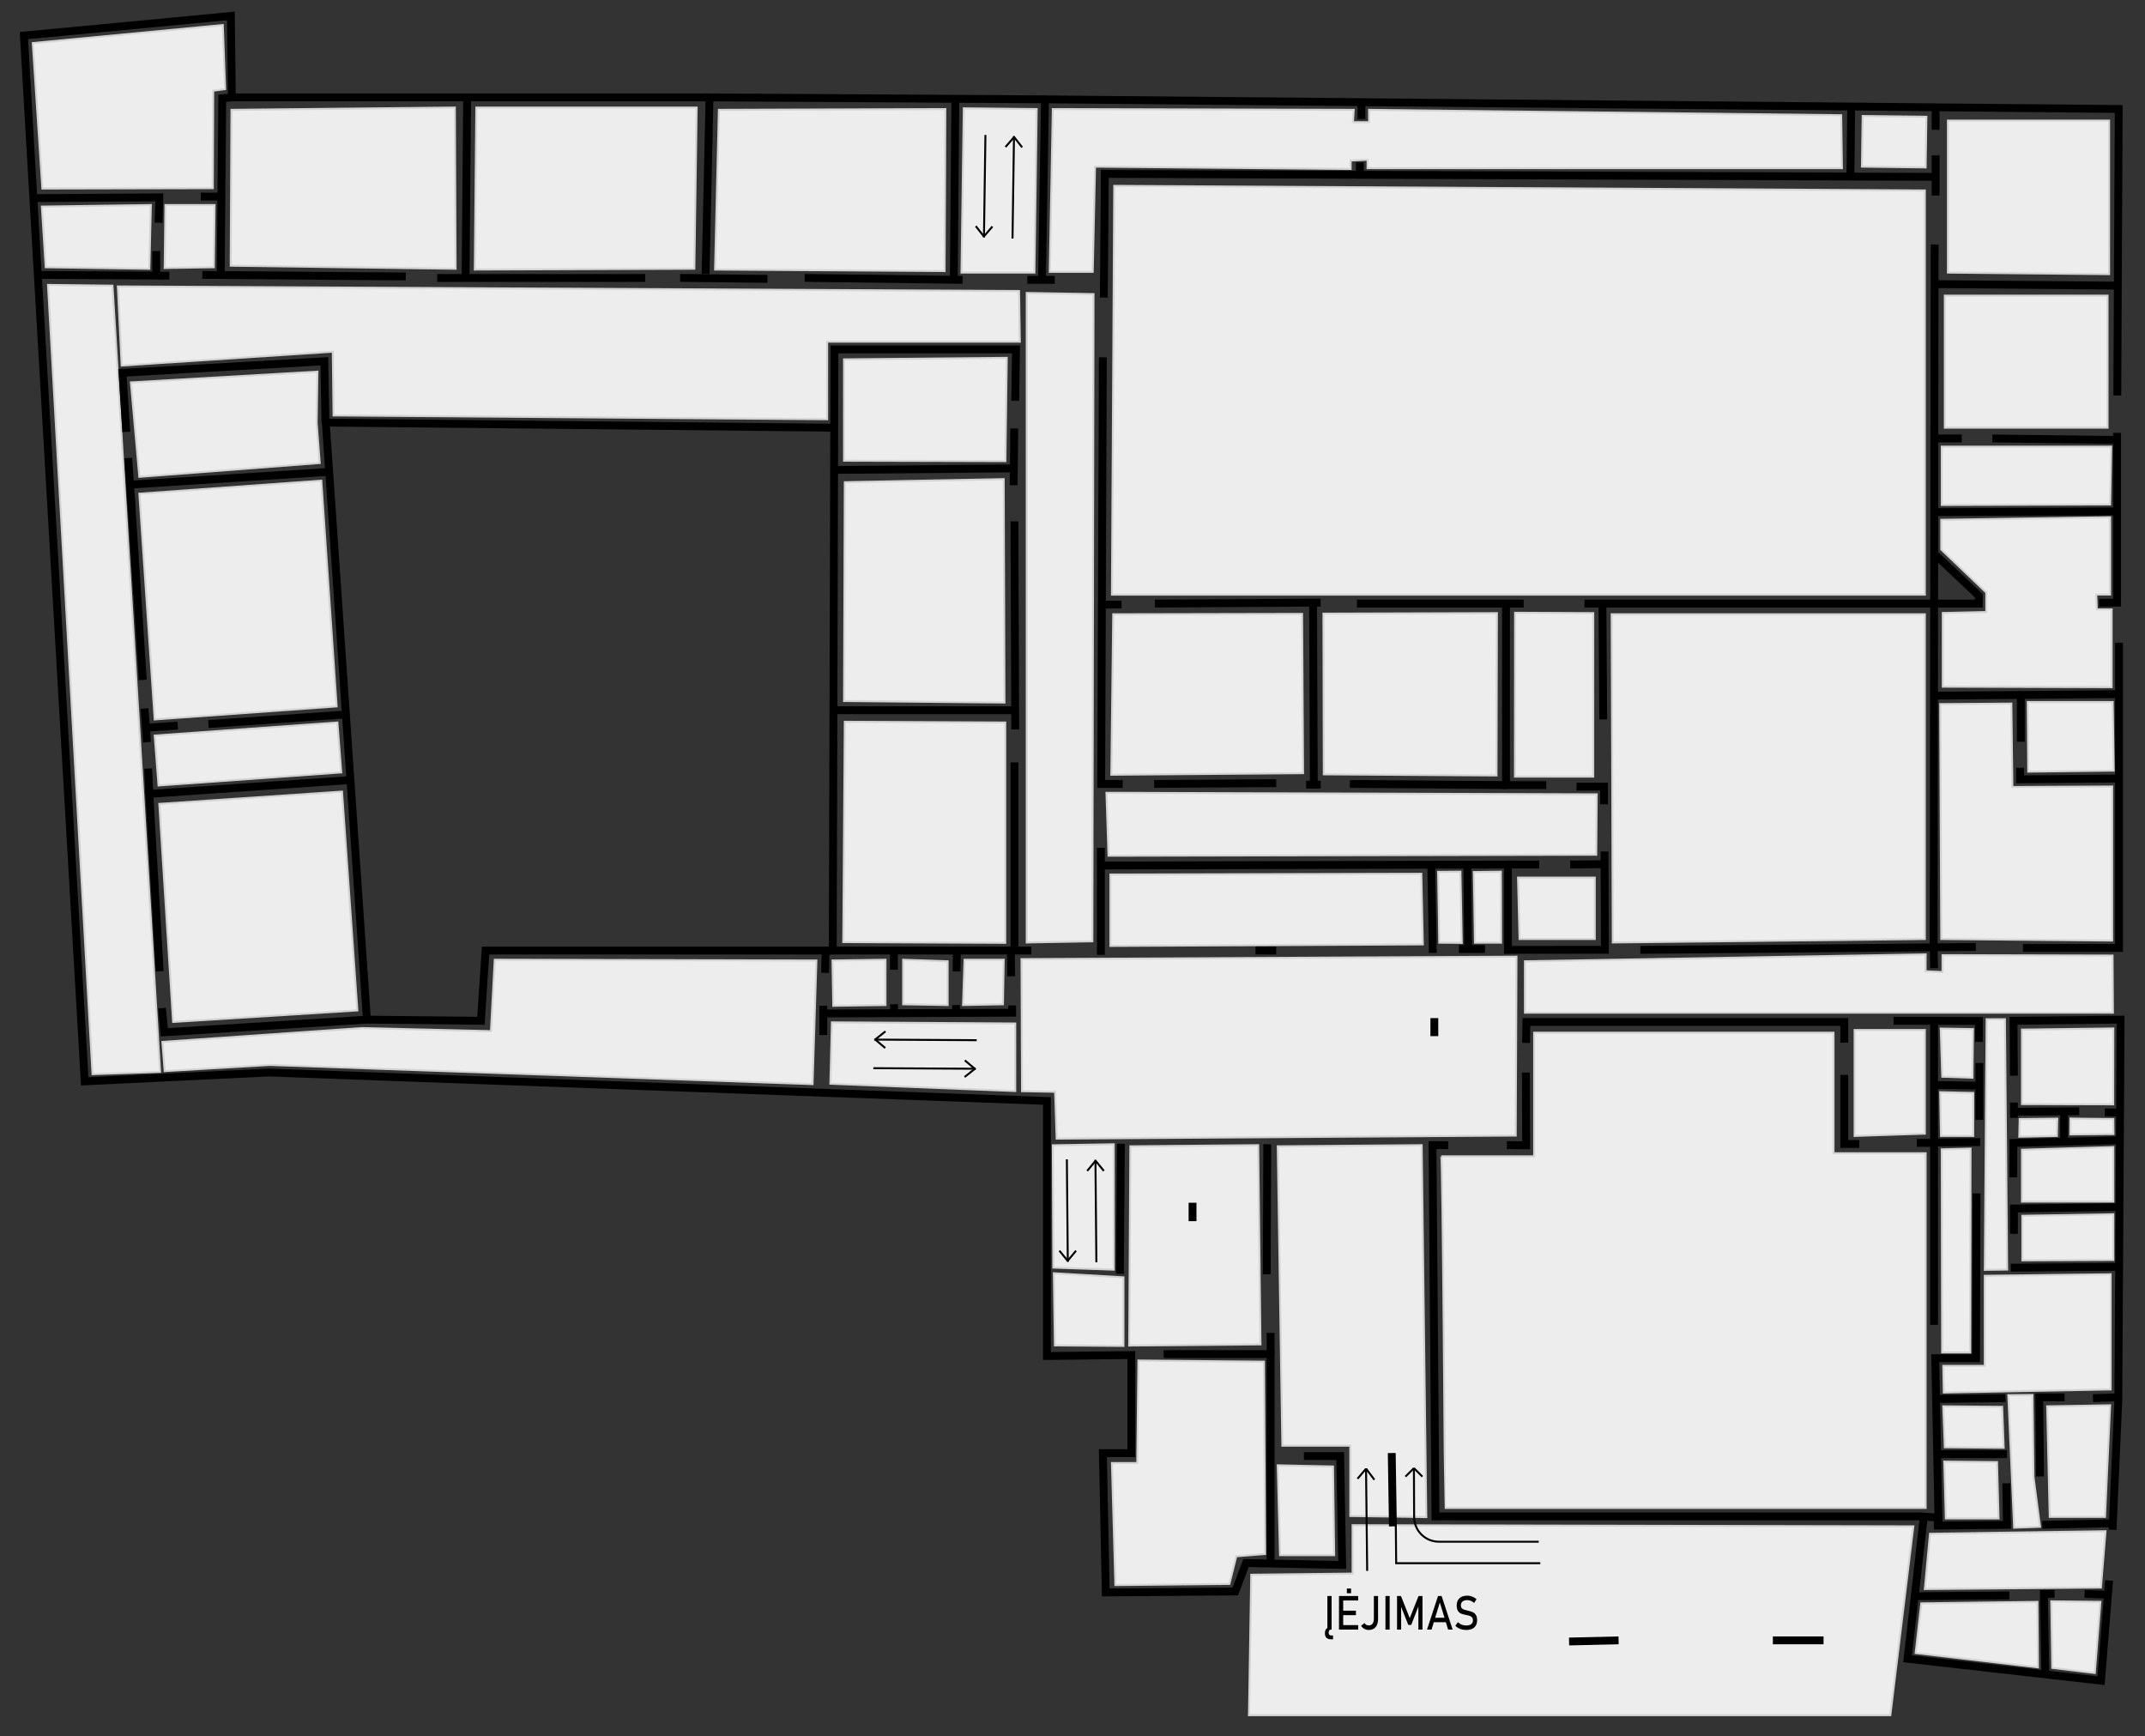 <?xml version="1.0" encoding="utf-8"?>
<!-- Generator: Adobe Illustrator 25.2.1, SVG Export Plug-In . SVG Version: 6.00 Build 0)  -->
<svg version="1.1" xmlns="http://www.w3.org/2000/svg" xmlns:xlink="http://www.w3.org/1999/xlink" x="0px" y="0px"
	 viewBox="0 0 2186.84 1769.69" style="enable-background:new 0 0 2186.84 1769.69;" xml:space="preserve">
<rect x="0" y="0" width="2186.84" height="1769.69" fill="#333333" stroke="none"/>
<style type="text/css">
	.st0{fill:#EDEDED;stroke:#D3D3D3;stroke-width:2;stroke-miterlimit:10;}
	.st1{fill:none;stroke:#000000;stroke-width:8;stroke-miterlimit:10;}
	.st2{fill:none;stroke:#000000;stroke-width:2;stroke-miterlimit:10;}
	.st3{fill:none;stroke:#757679;stroke-width:2;stroke-miterlimit:10;}
</style>
<g id="Layer_5">
	<polygon class="st0" points="859.72,960.32 861.28,735.71 1024.85,736.49 1024.85,961.1 	"/>
	<polygon class="st0" points="860.5,714.58 861.28,491.53 1023.28,488.4 1024.07,716.14 	"/>
	<path class="st0" d="M860.5,469.62v-103.3l165.91-1.57c-0.47,35.09-0.94,70.19-1.41,105.28
		C970.17,469.9,915.33,469.76,860.5,469.62z"/>
	<polygon class="st0" points="729.02,274.75 732.93,111.97 963.8,111.19 963.02,276.32 	"/>
	<polygon class="st0" points="484.07,274.75 485.63,109.62 710.24,109.62 707.89,273.97 	"/>
	<polygon class="st0" points="235.2,270.84 235.98,111.97 463.72,109.62 464.5,273.97 	"/>
	<path class="st0" d="M43.22,192.21c57.91-0.13,115.83-0.26,173.74-0.39c0.13-33.13,0.26-66.26,0.39-99.39
		c4.04-0.52,8.09-1.04,12.13-1.57c-0.78-21.78-1.57-43.57-2.35-65.35C162.57,31.64,98,37.77,33.43,43.9
		C36.7,93.34,39.96,142.77,43.22,192.21z"/>
	<polygon class="st0" points="46.59,272.4 42.67,210.58 153.8,209.01 152.24,273.97 	"/>
	<polygon class="st0" points="167.89,273.19 217.98,272.4 218.76,209.01 168.67,209.01 	"/>
	<polygon class="st0" points="163.2,1092.58 114.67,291.19 48.93,290.4 94.33,1094.93 	"/>
	<path class="st0" d="M167.89,1091.8l-2.35-29.74l203.48-14.09l131.48,3.13l3.91-72.78c109.3,0.26,218.61,0.52,327.91,0.78
		c-1.3,42-2.61,84-3.91,126c-184.43-6.52-368.87-13.04-553.3-19.57C239.37,1087.62,203.63,1089.71,167.89,1091.8z"/>
	<polygon class="st0" points="124.07,372.58 339.28,358.49 340.07,423.45 843.28,427.36 843.28,348.32 1039.72,348.32 
		1038.93,296.67 120.15,291.97 	"/>
	<polygon class="st0" points="980.24,277.88 1054.59,277.88 1056.93,111.19 982.59,110.4 	"/>
	<polygon class="st0" points="1046.76,298.62 1046.76,960.71 1113.67,959.53 1114.85,299.8 	"/>
	<polygon class="st0" points="1133.63,606.19 1962.41,606.19 1962.41,194.14 1135.98,189.45 	"/>
	<path class="st0" d="M1133,789.73c65.17-0.53,130.33-1.06,195.5-1.59c-0.34-54.12-0.68-108.25-1.02-162.37
		c-64.17,0.13-128.35,0.26-192.52,0.39C1134.3,680.69,1133.65,735.21,1133,789.73z"/>
	<path class="st0" d="M1349.63,789.32l176.09,1.17c0.14-55.17,0.28-110.33,0.41-165.5c-58.96,0.17-117.91,0.35-176.87,0.52
		C1349.38,680.11,1349.51,734.72,1349.63,789.32z"/>
	<path class="st0" d="M1544.5,791.67h79.83v-166.7c-26.56-0.12-53.12-0.25-79.67-0.37C1544.6,680.29,1544.55,735.98,1544.5,791.67z"
		/>
	<path class="st0" d="M1130.13,872.3c165.74-0.35,331.48-0.7,497.22-1.04c0.17-20.52,0.35-41.04,0.52-61.57
		c-166.61-0.52-333.22-1.04-499.83-1.57C1128.74,829.51,1129.43,850.9,1130.13,872.3z"/>
	<polygon class="st0" points="1644.28,960.71 1962.41,957.19 1962.41,626.14 1643.11,626.14 	"/>
	<polygon class="st0" points="1151.24,1371.58 1152.41,1168.49 1282.72,1167.32 1285.07,1370.4 	"/>
	<polygon class="st0" points="1137.15,1615.75 1133.63,1491.32 1159.46,1491.32 1160.63,1386.84 1288.59,1388.01 1289.76,1584.06 
		1260.41,1586.4 1253.37,1614.58 	"/>
	<polygon class="st0" points="1305.02,1585.23 1360.2,1585.23 1359.02,1494.84 1302.67,1493.67 	"/>
	<polygon class="st0" points="1950.67,1555.88 1927.2,1748.4 1273.33,1748.4 1275.67,1605.19 1378.98,1604.01 1378.98,1554.71 	"/>
	<polygon class="st0" points="1307.37,1473.71 1376.63,1473.71 1376.63,1545.32 1454.11,1546.49 1449.41,1167.32 1302.67,1168.49 	
		"/>
	<path class="st0" d="M1467.37,960.93c7.63,0.07,15.26,0.13,22.89,0.2c-0.46-24.2-0.91-48.39-1.37-72.59
		c-7.57,0.07-15.13,0.13-22.7,0.2C1466.59,912.8,1466.98,936.86,1467.37,960.93z"/>
	<path class="st0" d="M1503.76,960.93c8.87,0,17.74,0,26.61,0c-0.07-24.13-0.13-48.26-0.2-72.39c-9.2,0.13-18.39,0.26-27.59,0.39
		C1502.98,912.93,1503.37,936.93,1503.76,960.93z"/>
	<polygon class="st0" points="1890.8,1157.93 1890.8,1049.93 1962.41,1049.93 1962.41,1155.58 	"/>
	<path class="st0" d="M1469.37,1178.67h94.7v-126h305.22v122.87h93.91v361.57h-489.91
		C1473.28,1537.1,1470.93,1178.67,1469.37,1178.67z"/>
	<polygon class="st0" points="1145.37,1302.06 1145.37,1371.97 1075.46,1371.45 1074.41,1297.88 	"/>
	<polygon class="st0" points="1073.89,1292.14 1135.46,1294.23 1135.46,1166.4 1073.37,1167.45 	"/>
	<path class="st0" d="M1041.96,1112.3c11.25,0.21,22.51,0.42,33.76,0.63l1.57,47.74l468-3.13c0.26-60.78,0.52-121.57,0.78-182.35
		c-168.21,0.83-336.42,1.67-504.63,2.5C1041.61,1022.56,1041.78,1067.43,1041.96,1112.3z"/>
	<path class="st0" d="M846.57,1104.73c62.82,2.47,125.64,4.94,188.46,7.41v-68.87c-62.3-0.38-124.59-0.77-186.89-1.15
		C847.61,1062.99,847.09,1083.86,846.57,1104.73z"/>
	<polygon class="st0" points="849.54,1025.27 902.76,1024.49 902.76,978.32 848.76,979.1 	"/>
	<polygon class="st0" points="920.76,1023.71 966.15,1024.49 966.15,979.88 920.76,978.32 	"/>
	<polygon class="st0" points="981.8,1024.49 1022.5,1023.71 1023.28,978.32 983.37,978.32 	"/>
	<polygon class="st0" points="176.5,1041.71 364.33,1029.97 348.67,806.93 162.41,819.45 	"/>
	<polygon class="st0" points="161.63,800.67 347.89,787.36 343.98,736.49 157.72,749.8 	"/>
	<polygon class="st0" points="157.72,733.36 343.2,720.06 327.54,489.97 142.07,503.27 	"/>
	<polygon class="st0" points="142.07,486.06 325.98,471.97 322.85,431.27 323.63,378.84 133.46,389.8 	"/>
	<path class="st0" d="M1070.24,277.1l3.13-165.91l306.78,0.78l-0.78,12.52h16.43v-12.52l481.3,5.48l0.78,54h-483.65v-8.61
		l-17.22,0.78v8.61l-260.61-2.35c-0.78,35.74-1.57,71.48-2.35,107.22C1099.46,277.1,1084.85,277.1,1070.24,277.1z"/>
	<polygon class="st0" points="1898.24,169.88 1963.2,170.67 1963.98,119.01 1899.02,118.23 	"/>
	<polygon class="st0" points="1549.2,957.19 1625.89,957.19 1625.89,894.58 1547.63,894.58 	"/>
	<rect x="1982.76" y="301.36" class="st0" width="165.91" height="134.61"/>
	<polygon class="st0" points="1985.89,277.88 2150.24,279.45 2150.24,122.93 1985.89,122.93 	"/>
	<polygon class="st0" points="1980.67,699.97 1980.67,624.84 2025.02,623.8 2025.02,603.97 1979.11,560.14 1979.11,529.88 
		2151.28,527.27 2151.28,606.06 2137.2,606.06 2137.72,621.19 2152.85,621.19 2152.85,700.49 	"/>
	<polygon class="st0" points="1979.63,514.75 2151.28,514.23 2152.33,455.27 1979.63,455.27 	"/>
	<polygon class="st0" points="2067.8,786.58 2154.93,785.53 2153.89,715.62 2067.28,715.62 	"/>
	<polygon class="st0" points="1979.11,957.19 2153.37,958.75 2153.37,801.71 2051.63,802.23 2050.59,717.19 1978.07,717.71 	"/>
	<polygon class="st0" points="1980.15,1097.53 2010.93,1098.58 2011.46,1049.01 1978.59,1048.49 	"/>
	<path class="st0" d="M2061.41,1125.45c31,0.09,62,0.17,93,0.26c0.04-25.78,0.09-51.57,0.13-77.35
		c-31.04,0.39-62.09,0.78-93.13,1.17C2061.41,1074.84,2061.41,1100.14,2061.41,1125.45z"/>
	<path class="st0" d="M2110.72,1156.36c0.05-5.38,0.1-10.77,0.15-16.15c14.56,0.17,29.12,0.33,43.67,0.5
		c0.05,5.09,0.1,10.19,0.15,15.28C2140.04,1156.11,2125.38,1156.24,2110.72,1156.36z"/>
	<polygon class="st0" points="1978.85,1157.93 2011.72,1157.93 2011.72,1114.1 1978.07,1113.32 	"/>
	<polygon class="st0" points="2058.67,1158.71 2059.07,1140.71 2097.41,1140.32 2097.02,1157.93 	"/>
	<polygon class="st0" points="1980.02,1378.62 1979.63,1171.62 2008.98,1170.84 2008.59,1378.62 	"/>
	<polygon class="st0" points="2061.41,1224.84 2061.41,1172.01 2154.54,1169.27 2154.54,1224.84 	"/>
	<polygon class="st0" points="2061.8,1284.71 2061.8,1239.32 2154.54,1237.75 2154.54,1284.32 	"/>
	<polygon class="st0" points="1981.72,1419.45 1981.2,1392.32 2023.46,1392.32 2023.46,1300.49 2151.8,1298.93 2151.8,1416.32 	"/>
	<path class="st0" d="M2023.51,1294.42c0.63-85.15,1.26-170.3,1.89-255.46c6.22,0,12.43,0,18.65,0
		c0.75,85.05,1.5,170.11,2.25,255.16C2038.71,1294.22,2031.11,1294.32,2023.51,1294.42z"/>
	<polygon class="st0" points="1983.8,1547.8 2037.54,1547.8 2035.98,1490.4 1982.24,1489.88 	"/>
	<polygon class="st0" points="1982.76,1475.27 2042.76,1475.8 2041.2,1434.06 1981.2,1433.53 	"/>
	<polygon class="st0" points="2089.72,1546.23 2087.11,1433.53 2151.28,1432.49 2146.07,1546.23 	"/>
	<path class="st0" d="M2053.45,1557.27c8.8-0.33,17.61-0.65,26.41-0.98c-2.25-17.02-4.5-34.04-6.75-51.07
		c-0.33-27.75-0.65-55.5-0.98-83.25c-8.22,0.07-16.43,0.13-24.65,0.2C2049.47,1467.21,2051.46,1512.24,2053.45,1557.27z"/>
	<path class="st0" d="M1554.67,1032.32v-52.43l408.52-7.04v17.22l17.22,0.78v-17.22c57.79,0.14,115.58,0.28,173.37,0.41
		c0.12,19.43,0.25,38.86,0.37,58.28C1954.33,1032.32,1754.5,1032.32,1554.67,1032.32z"/>
	<path class="st0" d="M1132.07,891.45c105.65-0.26,211.3-0.52,316.96-0.78c0.52,24,1.04,48,1.57,72
		c-106.17,0.52-212.35,1.04-318.52,1.57C1132.07,939.97,1132.07,915.71,1132.07,891.45z"/>
	<path class="st0" d="M1962.41,1619.8c1.74-18.78,3.48-37.57,5.22-56.35c59.65-0.87,119.3-1.74,178.96-2.61
		c-1.57,19.13-3.13,38.26-4.7,57.39C2082.07,1618.75,2022.24,1619.27,1962.41,1619.8z"/>
	<polygon class="st0" points="1953.02,1685.01 2077.72,1699.62 2077.2,1632.84 1958.76,1634.4 	"/>
	<polygon class="st0" points="2092.33,1700.14 2135.63,1705.36 2141.37,1632.84 2091.28,1632.32 	"/>
</g>
<g id="Layer_2">
	<path class="st1" d="M1124.37,364.27c-0.57,144.94-1.13,289.88-1.7,434.83c7.3,0,14.61,0,21.91,0"/>
	<line class="st1" x1="1126.37" y1="616.27" x2="1143.37" y2="616.27"/>
	<line class="st1" x1="1177.37" y1="615.27" x2="1346.37" y2="614.27"/>
	<line class="st1" x1="1383.37" y1="615.27" x2="1553.37" y2="615.27"/>
	<polyline class="st1" points="1535.37,617.27 1535.37,800.27 1576.37,800.27 	"/>
	<polyline class="st1" points="1607.28,801.84 1635.28,801.84 1635.28,819.84 	"/>
	<polyline class="st1" points="1635.83,867.99 1636.22,968.17 1537.37,968.27 1537.37,881.27 1122.37,882.27 1122.37,864.27 
		1122.37,973.27 	"/>
	<line class="st1" x1="1672.37" y1="968.27" x2="2014.37" y2="965.27"/>
	<polyline class="st1" points="2062.37,966.27 2160.37,966.27 2160.37,655.27 	"/>
	<line class="st1" x1="2158.37" y1="617.27" x2="2158.37" y2="441.27"/>
	<polyline class="st1" points="1972.37,249.27 1971.37,965.27 1971.8,986.93 	"/>
	<polyline class="st1" points="1615.37,615.27 2017.37,615.27 2017.37,607.27 1973.13,565.42 	"/>
	<line class="st1" x1="1973.37" y1="199.27" x2="1973.37" y2="158.27"/>
	<polyline class="st1" points="1971.37,180.27 1126.37,177.27 1125.37,303.27 	"/>
	<line class="st1" x1="1075.37" y1="285.27" x2="1047.37" y2="285.27"/>
	<path class="st1" d="M2158.37,444.27"/>
	<line class="st1" x1="981.37" y1="285.27" x2="820.37" y2="283.27"/>
	<line class="st1" x1="782.37" y1="284.27" x2="693.37" y2="283.27"/>
	<polyline class="st1" points="719.37,279.27 723.37,99.27 1065.37,101.27 	"/>
	<path class="st1" d="M723.37,99.27h-487l-1-83l-211,20l62,1066l188-9l793,29v260c28.67-0.33,57.33-0.67,86-1c0,33.33,0,66.67,0,100
		h-29l3,142l132-1l11-29l98,2l-2-111c-12.33,0-24.67,0-37,0"/>
	<polyline class="st1" points="1295.37,1594.27 1295.37,1380.27 1186.37,1380.27 	"/>
	<line class="st1" x1="1487.37" y1="967.36" x2="1513.98" y2="967.36"/>
	<line class="st1" x1="1496.76" y1="965.01" x2="1495.98" y2="883.62"/>
	<line class="st1" x1="1459.2" y1="882.84" x2="1460.76" y2="971.27"/>
	<path class="st1" d="M1930.52,1040.53c28.37,0.07,56.74,0.13,85.11,0.2"/>
	<line class="st1" x1="1971.8" y1="1350.45" x2="1971.8" y2="1041.71"/>
	<line class="st1" x1="1969.46" y1="1164.97" x2="1954.2" y2="1164.97"/>
	<polyline class="st1" points="1895.5,1166.14 1880.24,1166.14 1880.24,1095.71 	"/>
	<path class="st1" d="M1880.24,1062.84v-21.13c-108,0-216,0-324,0l-0.43,21.35"/>
	<polyline class="st1" points="1555.65,1093.36 1555.9,1167.44 1536.28,1167.32 	"/>
	<line class="st1" x1="1476.41" y1="1167.32" x2="1456.46" y2="1167.32"/>
	<polyline class="st1" points="165.15,1027.62 167.5,1052.27 374.11,1039.36 490.33,1040.53 495.02,968.93 1051.46,968.93 	"/>
	<line class="st1" x1="1034" y1="436.77" x2="1033.46" y2="494.67"/>
	<line class="st1" x1="851.11" y1="479.01" x2="1033.46" y2="477.45"/>
	<line class="st1" x1="1034.24" y1="531.45" x2="1035.02" y2="743.53"/>
	<line class="st1" x1="1034.24" y1="777.19" x2="1034.24" y2="968.93"/>
	<line class="st1" x1="847.98" y1="723.97" x2="1035.02" y2="723.97"/>
	<line class="st1" x1="839.37" y1="1055.01" x2="839.37" y2="1025.27"/>
	<path class="st1" d="M1035.02,408.58c0.26-17.48,0.52-34.96,0.78-52.43H850.72v2.35c-0.57,203.39-1.13,406.78-1.7,610.17l-7.3,1.04
		l-0.52,21.91"/>
	<polyline class="st1" points="840.15,1033.1 1031.89,1032.32 1031.89,1024.88 	"/>
	<line class="st1" x1="975.54" y1="971.08" x2="975.15" y2="990.25"/>
	<line class="st1" x1="911.37" y1="970.49" x2="911.37" y2="988.49"/>
	<line class="st1" x1="1176.67" y1="799.1" x2="1301.11" y2="798.32"/>
	<line class="st1" x1="1331.63" y1="799.88" x2="1346.5" y2="799.88"/>
	<line class="st1" x1="1338.67" y1="615.19" x2="1339.46" y2="800.67"/>
	<line class="st1" x1="1376.24" y1="799.1" x2="1535.37" y2="800.27"/>
	<line class="st1" x1="1634.5" y1="733.36" x2="1633.72" y2="616.75"/>
	<line class="st1" x1="1972.59" y1="522.06" x2="2158.85" y2="521.27"/>
	<line class="st1" x1="1972.59" y1="446.93" x2="1999.98" y2="446.93"/>
	<line class="st1" x1="2031.28" y1="446.93" x2="2159.63" y2="448.49"/>
	<line class="st1" x1="1886.5" y1="180.06" x2="1887.28" y2="110.4"/>
	<line class="st1" x1="972.41" y1="285.71" x2="973.98" y2="102.58"/>
	<line class="st1" x1="445.72" y1="283.36" x2="657.8" y2="283.36"/>
	<line class="st1" x1="476.24" y1="99.45" x2="474.67" y2="282.58"/>
	<line class="st1" x1="206.24" y1="280.23" x2="413.63" y2="281.8"/>
	<polyline class="st1" points="225.02,281.8 226.59,100.23 236.37,99.27 	"/>
	<line class="st1" x1="41.89" y1="280.23" x2="172.59" y2="281.01"/>
	<line class="st1" x1="159.28" y1="277.88" x2="159.28" y2="255.97"/>
	<polyline class="st1" points="161.63,227.01 162.41,201.19 34.07,201.97 	"/>
	<line class="st1" x1="204.67" y1="200.4" x2="222.67" y2="200.4"/>
	<line class="st1" x1="2147.89" y1="1625.53" x2="2125.2" y2="1624.75"/>
	<line class="st1" x1="2048.5" y1="1626.32" x2="1952.24" y2="1627.1"/>
	<polyline class="st1" points="2085.28,1708.49 2083.72,1624.75 2094.67,1624.75 	"/>
	<line class="st1" x1="2153.37" y1="1552.75" x2="2082.15" y2="1554.32"/>
	<polyline class="st1" points="1975.67,1546.51 1975.72,1555.1 2050.07,1554.32 	"/>
	<path class="st1" d="M2046.04,1553.03c-0.2-13.67-0.39-27.35-0.59-41.02"/>
	<line class="st1" x1="1976.5" y1="1482.32" x2="2046.15" y2="1482.32"/>
	<polyline class="st1" points="2079.8,1505.01 2079.02,1424.4 2104.85,1424.4 	"/>
	<line class="st1" x1="2133.8" y1="1425.19" x2="2157.28" y2="1424.4"/>
	<line class="st1" x1="1974.93" y1="1425.97" x2="2044.59" y2="1425.19"/>
	<line class="st1" x1="2159.63" y1="1291.36" x2="2050.02" y2="1292.17"/>
	<polyline class="st1" points="2053.2,1257.71 2053.2,1231.88 2162.76,1230.32 	"/>
	<line class="st1" x1="2163.54" y1="1162.23" x2="2048.65" y2="1165.19"/>
	<path class="st1" d="M2052.66,1164.01c-0.03,12.03-0.07,24.07-0.1,36.1"/>
	<polyline class="st1" points="2053.2,1096.49 2052.8,1040.53 2161.98,1039.36 2159.63,1427.93 2153.76,1559.4 	"/>
	<line class="st1" x1="2053.2" y1="1139.53" x2="2053.2" y2="1123.88"/>
	<line class="st1" x1="2055.54" y1="1133.27" x2="2119.74" y2="1132.77"/>
	<line class="st1" x1="2104.35" y1="1161.21" x2="2104.35" y2="1135.51"/>
	<path class="st1" d="M2158.85,1134.06"/>
	<line class="st1" x1="2145.83" y1="1133.82" x2="2158.85" y2="1134.06"/>
	<line class="st1" x1="1972.59" y1="289.62" x2="2161.2" y2="291.19"/>
	<line class="st1" x1="1974.15" y1="709.1" x2="2161.98" y2="707.53"/>
	<polyline class="st1" points="2159.63,793.62 2059.46,794.4 2059.46,782.67 	"/>
	<line class="st1" x1="2060.24" y1="756.06" x2="2060.24" y2="709.88"/>
	<path class="st1" d="M2162.37,614.27c-7.43,0.04-14.87,0.09-22.3,0.13"/>
	<polyline class="st1" points="849.54,435.97 332.13,430.77 374.11,1039.36 	"/>
	<path class="st1" d="M148.59,738.84c0.42,5.91,0.84,11.82,1.26,17.73"/>
	<path class="st1" d="M352.98,728.27"/>
	<polyline class="st1" points="162.8,990.06 152.24,809.27 356.5,795.19 	"/>
	<line class="st1" x1="152.24" y1="809.27" x2="151.07" y2="783.45"/>
	<path class="st1" d="M148.87,742.19c-0.52-6.65-1.04-13.3-1.57-19.96"/>
	<path class="st1" d="M145.59,693.06c-4.13-63.43-8.26-126.87-12.39-190.3"/>
	<line class="st1" x1="133.85" y1="513.84" x2="130.72" y2="466.88"/>
	<line class="st1" x1="135.02" y1="493.88" x2="335.76" y2="480.97"/>
	<polyline class="st1" points="331.85,431.27 330.67,368.27 124.85,380.01 128.76,440.27 	"/>
	<line class="st1" x1="1973.37" y1="110.4" x2="1973.37" y2="132.32"/>
	<path class="st1" d="M1387.98,105.19c0,5.39,0,10.78,0,16.17"/>
	<line class="st1" x1="1386.41" y1="176.14" x2="1386.41" y2="165.6"/>
	<line class="st1" x1="1141.72" y1="1298.4" x2="1142.76" y2="1165.88"/>
	<line class="st1" x1="1291.46" y1="1298.93" x2="1291.98" y2="1166.4"/>
	<line class="st1" x1="352.98" y1="728.27" x2="212.5" y2="738.06"/>
	<path class="st1" d="M181.2,739.62c-11.36,0.79-22.72,1.58-34.09,2.37"/>
	<polyline class="st1" points="2158.59,403.1 2160.04,111.08 1065.37,101.27 1062.37,282.27 	"/>
	<line class="st1" x1="1420.07" y1="1555.88" x2="1418.89" y2="1481.14"/>
	<path class="st1" d="M1460.45,1167.71c1.02,127.34,2.04,254.68,3.07,382.03"/>
	<line class="st1" x1="1279.98" y1="968.93" x2="1301.11" y2="968.93"/>
	<line class="st1" x1="1295.37" y1="1380.27" x2="1295.37" y2="1358.67"/>
	<line class="st1" x1="1215.8" y1="1244.8" x2="1215.8" y2="1226.01"/>
	<line class="st1" x1="1635.67" y1="880.88" x2="1600.85" y2="881.27"/>
	<line class="st1" x1="1537.37" y1="881.27" x2="1569.15" y2="881.27"/>
	<path class="st1" d="M1418.5,1482.32"/>
	<line class="st1" x1="1467.02" y1="1545.71" x2="1957.97" y2="1545.73"/>
	<polyline class="st1" points="2015.11,1216.49 2014.59,1384.49 1972.98,1384.49 1976.31,1546.95 1961.34,1545.98 1944.8,1690.88 
		2142.02,1713.19 2150.24,1611.06 	"/>
	<line class="st1" x1="1972.98" y1="1164.58" x2="2018.76" y2="1164.19"/>
	<line class="st1" x1="2017.98" y1="1141.49" x2="2017.98" y2="1083.58"/>
	<path class="st1" d="M2017.59,1036.75c0,8.43,0,16.87,0,25.3"/>
	<path class="st1" d="M1972.2,1105.88"/>
	<line class="st1" x1="2016.41" y1="1106.67" x2="1972.2" y2="1105.88"/>
	<line class="st1" x1="1462.33" y1="1056.19" x2="1462.33" y2="1037.8"/>
	<line class="st1" x1="1599.67" y1="1673.27" x2="1650.15" y2="1672.1"/>
	<line class="st1" x1="1807.46" y1="1672.1" x2="1859.11" y2="1672.1"/>
	<path class="st2" d="M910.98,1032.32"/>
	<line class="st1" x1="911.76" y1="1033.1" x2="911.37" y2="1023.71"/>
	<line class="st1" x1="974.76" y1="1031.53" x2="974.76" y2="1024.49"/>
	<line class="st1" x1="1030.62" y1="972.45" x2="1030.91" y2="995.14"/>
	<path class="st2" d="M1570.33,1593.45c-48.98,0-97.96,0-146.93,0c-0.13-14.61-0.26-29.22-0.39-43.83"/>
	<path class="st2" d="M1451.96,1504.72"/>
	<path class="st2" d="M1451.52,1505.16"/>
	<path class="st2" d="M1442.37,1495.43"/>
	<path class="st2" d="M1429.95,1506.09"/>
	<path class="st2" d="M1432.62,1504.98"/>
	<path class="st2" d="M1568.76,1571.53h-101.88c-13.8,0-25.02-11.11-25.16-24.91c-0.08-16.84-0.16-33.68-0.23-50.52"/>
	<line class="st2" x1="1441.78" y1="1496.83" x2="1450.15" y2="1505.19"/>
	<line class="st2" x1="1441.22" y1="1496.82" x2="1432.86" y2="1505.18"/>
	<g>
		<g>
			<path d="M1352.34,1669.51c-1.05-1-1.57-2.52-1.57-4.55c0-2.13,0.52-3.73,1.55-4.78c1.04-1.05,2.59-1.58,4.68-1.58v2.52
				c-1.62,0-2.43,1.05-2.43,3.16c0,1.88,0.84,2.83,2.52,2.83h1.93v3.91h-1.93C1354.97,1671.02,1353.39,1670.52,1352.34,1669.51z
				 M1357.56,1661.13h-4.28v-34.25h4.28V1661.13z"/>
			<path d="M1365.11,1626.88h4.28v34.25h-4.28V1626.88z M1367.19,1626.88h17.51v4.57h-17.51V1626.88z M1367.19,1641.84h15.2v4.57
				h-15.2V1641.84z M1367.19,1656.56h17.51v4.57h-17.51V1656.56z M1373.14,1619.27h4.28v4.8h-4.28V1619.27z"/>
			<path d="M1390.95,1660.37c-1.36-0.74-2.46-1.77-3.31-3.11l3.5-2.83c0.39,0.77,0.96,1.37,1.7,1.79s1.6,0.64,2.58,0.64
				c1.66,0,2.95-0.58,3.87-1.74c0.92-1.16,1.37-2.79,1.37-4.9v-23.34h4.28v23.36c0,2.37-0.37,4.4-1.11,6.08
				c-0.74,1.68-1.82,2.96-3.25,3.84c-1.43,0.88-3.15,1.32-5.16,1.32C1393.79,1661.48,1392.3,1661.11,1390.95,1660.37z"/>
			<path d="M1416.76,1661.13h-4.28v-34.25h4.28V1661.13z"/>
			<path d="M1446.22,1626.88h4v34.25h-4.17v-25.65l0.21,1.51l-7.51,19.38h-2.98l-7.51-18.91l0.21-1.98v25.65h-4.17v-34.25h4
				l8.95,22.61L1446.22,1626.88z"/>
			<path d="M1466.08,1626.88h3.65l11.24,34.25h-4.61l-8.45-27.63l-8.45,27.63h-4.61L1466.08,1626.88z M1460.02,1649.05h16.04v4.57
				h-16.04V1649.05z"/>
			<path d="M1490.57,1661.01c-1.31-0.31-2.54-0.79-3.68-1.41c-1.14-0.63-2.21-1.41-3.2-2.36l2.66-3.67
				c1.16,1.13,2.44,1.98,3.84,2.54c1.4,0.57,2.92,0.85,4.55,0.85c2.21,0,3.92-0.46,5.14-1.38c1.22-0.92,1.82-2.22,1.82-3.9v-0.02
				c0-1.19-0.28-2.14-0.83-2.84c-0.55-0.7-1.27-1.22-2.14-1.55c-0.87-0.34-2-0.65-3.39-0.93c-0.04-0.02-0.09-0.02-0.14-0.02
				c-0.05,0-0.09-0.01-0.14-0.02l-0.31-0.07c-2.04-0.39-3.7-0.84-4.98-1.33s-2.37-1.4-3.28-2.71c-0.91-1.31-1.36-3.17-1.36-5.59
				v-0.02c0-2.12,0.42-3.93,1.27-5.43c0.85-1.5,2.08-2.64,3.7-3.43s3.57-1.18,5.85-1.18c1.09,0,2.16,0.13,3.22,0.4
				c1.06,0.27,2.1,0.66,3.12,1.19c1.03,0.53,2.04,1.19,3.03,1.99l-2.43,3.82c-1.16-0.96-2.32-1.68-3.47-2.16
				c-1.15-0.48-2.31-0.72-3.47-0.72c-2.08,0-3.7,0.47-4.85,1.4c-1.15,0.93-1.73,2.26-1.73,3.97v0.02c0,1.18,0.3,2.1,0.89,2.78
				s1.33,1.17,2.22,1.5c0.89,0.32,2.12,0.66,3.7,1c0.06,0.02,0.11,0.03,0.16,0.04s0.1,0.02,0.16,0.04c0.07,0.02,0.15,0.03,0.23,0.05
				s0.16,0.03,0.23,0.05c1.84,0.42,3.39,0.93,4.62,1.51c1.24,0.58,2.27,1.52,3.1,2.81c0.83,1.3,1.25,3.07,1.25,5.31v0.05
				c0,2.09-0.44,3.87-1.32,5.36s-2.16,2.61-3.83,3.39c-1.67,0.78-3.69,1.17-6.05,1.17
				C1493.28,1661.48,1491.89,1661.32,1490.57,1661.01z"/>
		</g>
	</g>
	<path class="st3" d="M1535.89,179.27"/>
	<path class="st3" d="M1535.89,613.62"/>
	<path class="st3" d="M1536.28,511.1"/>
	<path class="st3" d="M1536.28,278.67"/>
	<path class="st3" d="M1129.43,550.23"/>
	<path class="st3" d="M1285.17,394.49"/>
	<path class="st3" d="M1285.17,394.49"/>
	<path class="st3" d="M1129.43,238.75"/>
	<path class="st3" d="M1966.57,233.67"/>
	<path class="st3" d="M1810.83,389.4"/>
	<path class="st3" d="M1966.57,545.14"/>
</g>
<g id="Layer_3">
	<line class="st2" x1="1393.85" y1="1601.29" x2="1392.68" y2="1496.68"/>
	<line class="st2" x1="1384" y1="1507.37" x2="1392.49" y2="1497.35"/>
	<line class="st2" x1="1401.19" y1="1508.39" x2="1392.9" y2="1497.28"/>
</g>
<g id="Layer_4">
	<line class="st2" x1="1117.76" y1="1286.71" x2="1116.81" y2="1182.21"/>
	<line class="st2" x1="1108.43" y1="1193.56" x2="1117.22" y2="1182.85"/>
	<line class="st2" x1="1125.39" y1="1193.55" x2="1116.86" y2="1183.12"/>
	<line class="st2" x1="1087.67" y1="1181.76" x2="1088.62" y2="1286.26"/>
	<line class="st2" x1="1097.01" y1="1274.9" x2="1088.21" y2="1285.62"/>
	<line class="st2" x1="1080.04" y1="1274.91" x2="1088.58" y2="1285.34"/>
	<line class="st2" x1="995.76" y1="1060.31" x2="891.25" y2="1059.72"/>
	<line class="st2" x1="902.49" y1="1068.28" x2="891.9" y2="1059.32"/>
	<line class="st2" x1="902.72" y1="1051.31" x2="892.17" y2="1059.69"/>
	<line class="st2" x1="890.38" y1="1088.85" x2="994.88" y2="1089.43"/>
	<line class="st2" x1="983.65" y1="1080.88" x2="994.23" y2="1089.83"/>
	<line class="st2" x1="983.41" y1="1097.84" x2="993.96" y2="1089.47"/>
	<line class="st2" x1="1032.26" y1="243.18" x2="1033.77" y2="138.68"/>
	<line class="st2" x1="1025.12" y1="149.84" x2="1034.17" y2="139.33"/>
	<line class="st2" x1="1042.08" y1="150.22" x2="1033.8" y2="139.6"/>
	<line class="st2" x1="1004.65" y1="137.55" x2="1003.14" y2="242.04"/>
	<line class="st2" x1="1011.79" y1="230.88" x2="1002.75" y2="241.39"/>
	<line class="st2" x1="994.83" y1="230.5" x2="1003.12" y2="241.13"/>
</g>
</svg>
